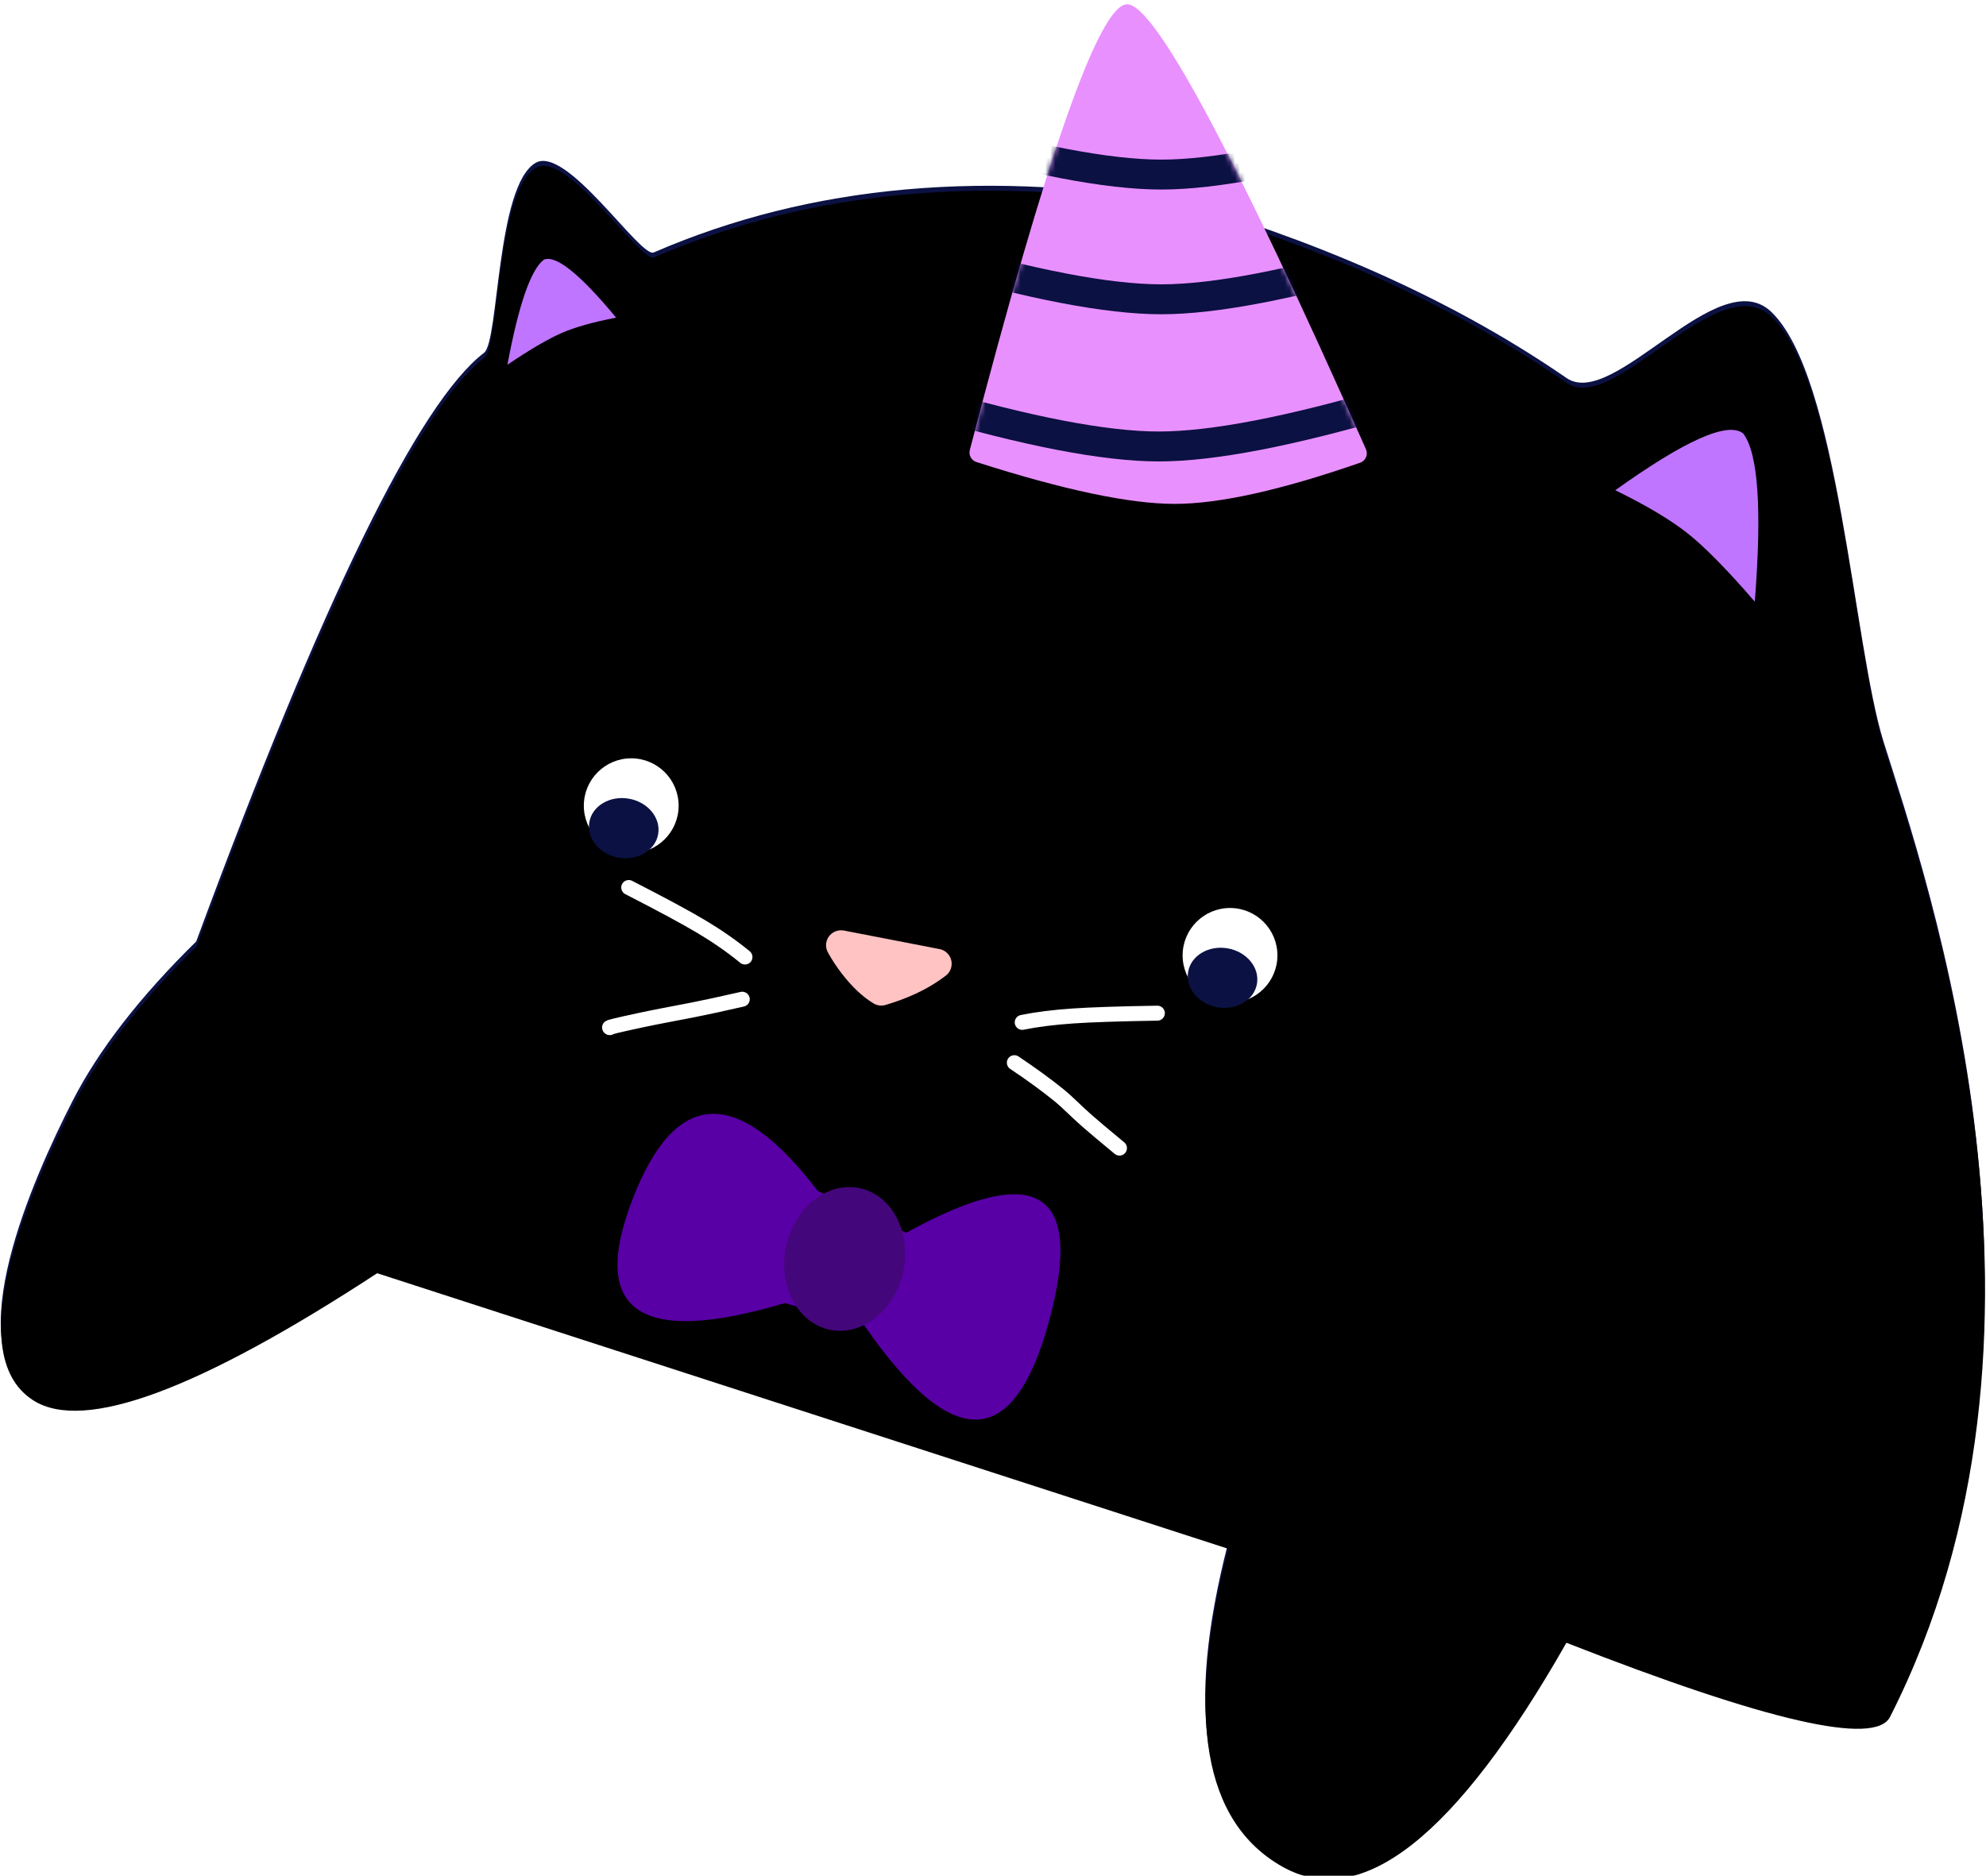 <?xml version="1.0" encoding="UTF-8"?>
<svg width="398px" height="376px" viewBox="0 0 398 376" version="1.1" xmlns="http://www.w3.org/2000/svg" xmlns:xlink="http://www.w3.org/1999/xlink">
    <!-- Generator: Sketch 52.5 (67469) - http://www.bohemiancoding.com/sketch -->
    <title>playing</title>
    <desc>Created with Sketch.</desc>
    <defs>
        <path d="M76.856,219.846 C39.519,240.695 16.022,247.575 6.365,240.487 C-8.121,229.855 9.419,197.015 18.314,182.225 C24.245,172.364 33.247,162.282 45.321,151.977 C75.359,85.333 97.288,47.434 111.107,38.281 C114.234,36.209 115.866,5.077 124.051,1.04 C130.485,-2.135 143.689,21.567 146.411,20.607 C178.834,9.165 214.953,8.5 254.768,18.611 C283.221,29.382 307.345,42.668 327.138,58.47 C336.115,65.637 359.033,37.263 368.961,48.07 C381.594,61.822 380.734,115.888 385.437,135.629 C392.196,163.996 417.286,255.956 373.091,329.716 C369.715,335.351 348.495,328.9 309.434,310.362 C284.653,347.592 264.677,361.19 249.505,351.156 C234.333,341.123 232.213,319.686 243.146,286.846 L76.856,219.846 Z" id="path-1"></path>
        <filter x="-0.9%" y="-1.0%" width="101.8%" height="102.0%" filterUnits="objectBoundingBox" id="filter-2">
            <feMorphology radius="3" operator="erode" in="SourceAlpha" result="shadowSpreadInner1"></feMorphology>
            <feGaussianBlur stdDeviation="1.5" in="shadowSpreadInner1" result="shadowBlurInner1"></feGaussianBlur>
            <feOffset dx="0" dy="1" in="shadowBlurInner1" result="shadowOffsetInner1"></feOffset>
            <feComposite in="shadowOffsetInner1" in2="SourceAlpha" operator="arithmetic" k2="-1" k3="1" result="shadowInnerInner1"></feComposite>
            <feColorMatrix values="0 0 0 0 1   0 0 0 0 1   0 0 0 0 1  0 0 0 0.35 0" type="matrix" in="shadowInnerInner1"></feColorMatrix>
        </filter>
        <path d="M32.877,0.857 C27.351,0.857 16.843,30.638 1.353,90.201 L1.353,90.201 C1.086,91.228 1.668,92.285 2.678,92.609 C20.133,98.203 33.373,101 42.399,101 C51.349,101 63.741,98.249 79.572,92.748 L79.572,92.748 C80.615,92.385 81.167,91.246 80.805,90.202 C80.787,90.15 80.766,90.098 80.744,90.048 C54.354,30.587 38.398,0.857 32.877,0.857 Z" id="path-3"></path>
    </defs>
    <g id="Page-1" stroke="none" stroke-width="1" fill="none" fill-rule="evenodd">
        <g id="Desktop-Copy-2" transform="translate(-503, -416)">
            <g id="playing" transform="translate(486, 416)">
                <g id="bow" transform="translate(211.91, 203.413) rotate(-4) translate(-211.91, -203.413) translate(12.41, 25.913)" fill-rule="nonzero">
                    <g id="Path-3">
                        <use fill="#0B1142" xlink:href="#path-1"></use>
                        <use fill="black" fill-opacity="1" filter="url(#filter-2)" xlink:href="#path-1"></use>
                    </g>
                    <g id="Group-5" transform="translate(169.425, 226.297) rotate(-3) translate(-169.425, -226.297) translate(124.925, 192.297)">
                        <path d="M58.568,28.593 C86.293,17.427 95.057,24.403 84.861,49.521 C74.665,74.639 62.358,73.451 47.942,45.957 L32.689,39.605 C2.869,44.667 -6.408,36.596 4.859,15.393 C16.127,-5.81 28.496,-4.913 41.968,18.083 L58.568,28.593 Z" id="Path-6" fill="#5800A6"></path>
                        <ellipse id="Oval" fill="#44067B" transform="translate(45.684, 32.288) rotate(19) translate(-45.684, -32.288) " cx="45.684" cy="32.288" rx="12" ry="14.5"></ellipse>
                    </g>
                </g>
                <g id="horn" transform="translate(210, 0)">
                    <mask id="mask-4" fill="white">
                        <use xlink:href="#path-3"></use>
                    </mask>
                    <use id="Mask" fill="#E990FF" fill-rule="nonzero" xlink:href="#path-3"></use>
                    <g id="Group-4" mask="url(#mask-4)" fill-rule="nonzero" stroke="#0B1142" stroke-linecap="square" stroke-width="6">
                        <g transform="translate(-8, 26)">
                            <path d="M0.5,54.5 C20.91,60.495 36.483,63.492 47.218,63.492 C57.953,63.492 73.526,60.495 93.936,54.5" id="Line-2"></path>
                            <path d="M1,25 C21.41,30.995 36.983,33.992 47.718,33.992 C58.453,33.992 74.026,30.995 94.436,25" id="Line-2-Copy"></path>
                            <path d="M1,1.33226763e-14 C21.41,5.995 36.983,8.992 47.718,8.992 C58.453,8.992 74.026,5.995 94.436,1.33226763e-14" id="Line-2-Copy-2"></path>
                        </g>
                    </g>
                </g>
                <g id="eye" transform="translate(134, 152)" fill-rule="nonzero">
                    <circle id="Oval" fill="#FFFFFF" cx="9.5" cy="9.5" r="9.5"></circle>
                    <ellipse id="Oval-Copy" fill="#0B1142" transform="translate(8, 14) rotate(10) translate(-8, -14) " cx="8" cy="14" rx="7" ry="6"></ellipse>
                </g>
                <g id="eye-copy" transform="translate(254, 182)" fill-rule="nonzero">
                    <circle id="Oval" fill="#FFFFFF" cx="9.5" cy="9.5" r="9.5"></circle>
                    <ellipse id="Oval-Copy" fill="#0B1142" transform="translate(8, 14) rotate(10) translate(-8, -14) " cx="8" cy="14" rx="7" ry="6"></ellipse>
                </g>
                <path d="M196.397,188.025 C198.759,188.984 201.163,190.619 203.608,192.929 C204.895,194.145 206.037,195.399 207.034,196.693 L207.034,196.693 C208.045,198.006 207.801,199.889 206.488,200.9 C205.935,201.326 205.251,201.546 204.554,201.522 L185.041,200.851 C183.385,200.794 182.089,199.405 182.146,197.749 C182.171,197.009 182.47,196.305 182.984,195.771 C183.927,194.792 184.9,193.896 185.903,193.081 C188.122,191.279 190.81,189.619 193.967,188.101 L193.967,188.101 C194.73,187.734 195.612,187.706 196.397,188.025 Z" id="Triangle" fill="#FFC3C3" fill-rule="nonzero" transform="translate(194.746, 194.747) rotate(-171) translate(-194.746, -194.747) "></path>
                <path d="M125.992,52.053 C123.384,54.018 120.949,61.036 118.689,73.107 C123.274,70.02 126.904,67.896 129.58,66.736 C132.255,65.576 135.886,64.552 140.471,63.663 C133.21,54.909 128.384,51.039 125.992,52.053 Z" id="Path-5" fill="#BF75FF" fill-rule="nonzero"></path>
                <path d="M351.601,84.933 C347.676,87.917 344.012,98.575 340.61,116.906 C347.51,112.218 352.974,108.993 357.001,107.231 C361.028,105.47 366.492,103.914 373.392,102.565 C362.465,89.271 355.201,83.393 351.601,84.933 Z" id="Path-5-Copy" fill="#BF75FF" fill-rule="nonzero" transform="translate(357.001, 100.8) scale(-1, 1) rotate(-15) translate(-357.001, -100.8) "></path>
                <g id="whiskers" transform="translate(139, 177)" fill-rule="nonzero" stroke="#FFFFFF" stroke-linecap="round" stroke-width="3">
                    <g id="Group-3">
                        <path d="M27.294,14.83 C24.706,12.707 21.835,10.703 18.683,8.817 C15.531,6.931 10.637,4.289 4,0.893" id="Path-7"></path>
                        <path d="M25.112,33.122 C21.171,30.824 18.377,29.161 16.73,28.133 C12.648,25.585 10.036,23.908 7.484,22.381 C3.389,19.931 1.5,18.865 1.819,19.184" id="Path-7-Copy" transform="translate(13.448, 26.125) rotate(-43) translate(-13.448, -26.125) "></path>
                    </g>
                    <g id="Group-3-Copy" transform="translate(93.472, 38.577) scale(-1, 1) rotate(-27) translate(-93.472, -38.577) translate(78.472, 19.077)">
                        <path d="M29.294,14.83 C26.932,12.957 24.128,11.05 20.881,9.108 C17.635,7.165 12.675,4.427 6,0.893" id="Path-7"></path>
                        <path d="M25.406,32.56 C22.032,30.089 18.909,27.994 16.037,26.275 C14.449,25.325 12.125,24.307 9.456,22.849 C8.016,22.062 5.568,20.653 2.112,18.623" id="Path-7-Copy" transform="translate(13.759, 25.591) rotate(-43) translate(-13.759, -25.591) "></path>
                    </g>
                </g>
            </g>
        </g>
    </g>
</svg>